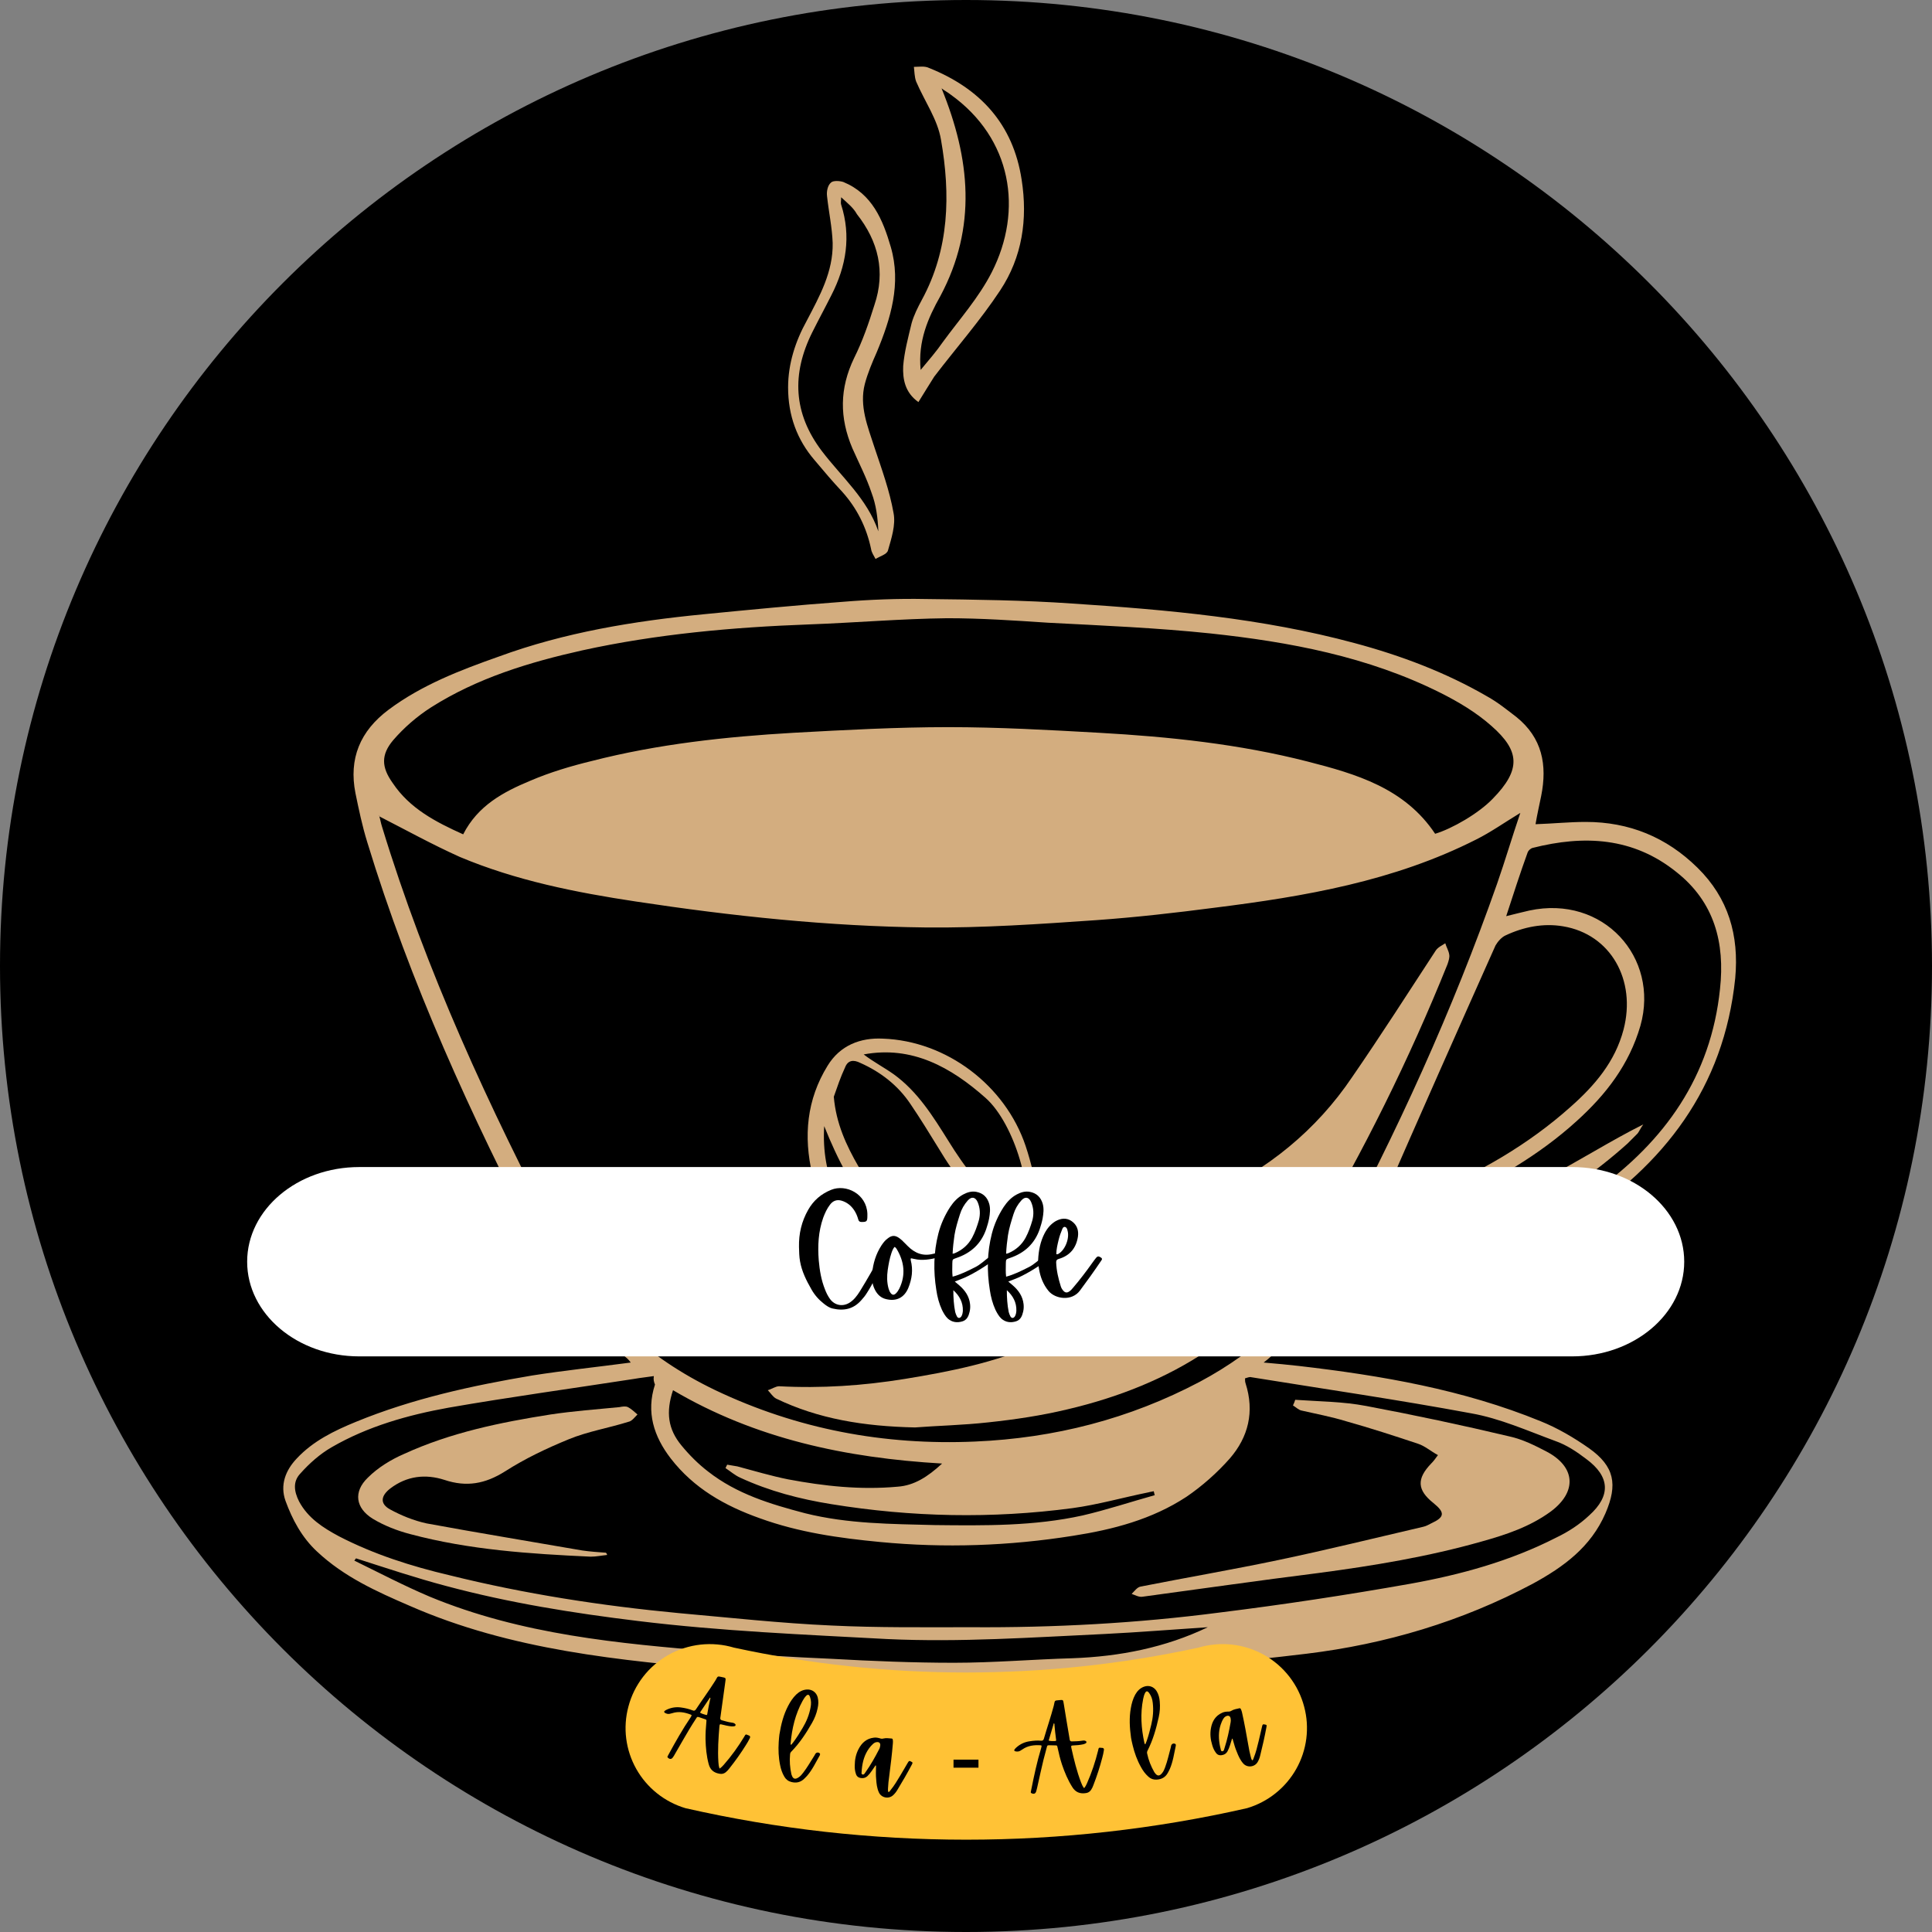 <svg xmlns="http://www.w3.org/2000/svg" xmlns:xlink="http://www.w3.org/1999/xlink" width="500" zoomAndPan="magnify" viewBox="0 0 375 375" height="500" preserveAspectRatio="xMidYMid meet" version="1.0"><rect x="0" y="0" width="375" height="375" fill="#808080" stroke="none"/><defs><g/><clipPath id="id1"><path d="M 54.195 116 L 337 116 L 337 327 L 54.195 327 Z M 54.195 116 " clip-rule="nonzero"/></clipPath><clipPath id="id2"><path d="M 175 12.762 L 199 12.762 L 199 79 L 175 79 Z M 175 12.762 " clip-rule="nonzero"/></clipPath><clipPath id="id3"><path d="M 47.941 226.523 L 326.941 226.523 L 326.941 263.273 L 47.941 263.273 Z M 47.941 226.523 " clip-rule="nonzero"/></clipPath></defs><path fill="#000000" d="M 187.5 0 C 83.945 0 0 83.945 0 187.5 C 0 291.055 83.945 375 187.5 375 C 291.055 375 375 291.055 375 187.5 C 375 83.945 291.055 0 187.5 0 " fill-opacity="1" fill-rule="nonzero"/><g clip-path="url(#id1)"><path fill="#d3ad7f" d="M 298.047 159.977 C 301.441 159.867 304.617 159.535 307.793 159.535 C 316.223 159.535 323.449 162.492 329.469 168.41 C 335.492 174.324 337.574 181.555 336.805 189.879 C 334.617 211.125 323.012 226.133 305.602 237.305 C 292.793 245.52 278.887 251.434 264.434 256.035 C 259.945 257.461 255.344 258.445 250.965 260.09 C 248.996 260.855 247.57 262.715 245.273 264.469 C 248.008 264.688 249.98 264.906 252.059 265.125 C 268.156 266.988 284.031 269.727 299.031 275.859 C 302.316 277.176 305.492 279.039 308.449 281.117 C 313.375 284.625 314.031 288.129 311.625 293.715 C 308.777 300.285 303.52 304.121 297.5 307.406 C 283.703 314.746 268.922 319.125 253.594 320.988 C 240.125 322.633 226.547 323.727 213.082 324.93 C 203.227 325.809 193.371 326.684 183.52 326.902 C 176.73 327.012 169.941 326.137 163.152 325.699 C 155.926 325.152 148.699 324.82 141.473 324.164 C 120.344 322.301 99.211 320.332 79.5 311.68 C 73.152 308.941 66.801 306.09 61.547 301.164 C 58.59 298.426 56.727 294.918 55.414 291.305 C 54.32 288.238 55.414 285.391 57.602 283.09 C 60.777 279.695 64.828 277.723 69.102 275.969 C 80.051 271.48 91.547 268.961 103.262 266.988 C 109.504 266.004 115.852 265.344 122.422 264.469 C 122.203 264.141 121.984 263.922 121.766 263.703 C 114.539 257.68 108.844 250.34 104.574 241.906 C 91.438 216.602 79.609 190.754 71.289 163.48 C 70.305 160.305 69.648 157.129 68.992 153.949 C 67.676 147.27 69.867 141.902 75.449 137.738 C 81.91 132.922 89.355 130.074 96.801 127.445 C 109.613 122.734 123.078 120.543 136.547 119.23 C 145.523 118.352 154.504 117.477 163.48 116.82 C 168.848 116.379 174.32 116.16 179.688 116.27 C 189.211 116.379 198.738 116.492 208.152 117.148 C 226.547 118.352 245.055 119.996 262.898 124.816 C 271.879 127.223 280.637 130.512 288.738 135.219 C 290.711 136.316 292.461 137.738 294.324 139.164 C 299.359 143.215 300.348 148.473 299.141 154.5 C 298.812 156.141 298.375 158.004 298.047 159.977 Z M 73.59 158.441 C 73.699 158.113 73.59 158.223 73.59 158.332 C 73.809 158.988 73.918 159.754 74.137 160.414 C 82.676 188.453 94.941 214.961 108.516 240.918 C 115.305 254.062 125.598 263.484 138.848 269.836 C 154.723 277.395 171.586 280.57 189.211 279.805 C 204.652 279.148 219.211 275.422 232.898 268.191 C 243.957 262.277 252.828 254.062 258.738 242.891 C 271.113 219.891 281.953 196.121 290.602 171.477 C 292.133 167.094 293.449 162.605 295.09 157.785 C 292.023 159.645 289.398 161.508 286.551 162.934 C 270.562 171.039 253.266 173.996 235.746 176.188 C 228.191 177.172 220.527 178.047 212.863 178.594 C 201.805 179.363 190.746 180.129 179.688 180.02 C 160.855 179.801 142.133 177.828 123.406 174.98 C 111.801 173.227 100.195 170.93 89.246 166.328 C 83.883 163.918 78.734 161.07 73.59 158.441 Z M 126.91 267.098 C 125.488 267.316 124.285 267.426 123.078 267.645 C 111.035 269.508 98.992 271.152 87.059 273.23 C 79.172 274.656 71.398 276.848 64.391 280.898 C 62.094 282.215 60.012 284.074 58.262 286.047 C 56.836 287.582 57.055 289.441 58.043 291.414 C 59.793 294.699 62.75 296.562 65.816 298.207 C 72.605 301.711 79.832 304.012 87.277 305.762 C 101.84 309.379 116.73 311.68 131.73 313.102 C 141.582 313.977 151.547 315.074 161.402 315.512 C 170.379 315.949 179.469 315.84 188.445 315.84 C 204.539 315.949 220.746 315.074 236.73 312.992 C 249.105 311.457 261.367 309.598 273.738 307.406 C 283.484 305.652 293.121 303.023 302.098 298.426 C 304.398 297.328 306.586 295.906 308.449 294.152 C 312.719 290.32 312.5 286.594 307.902 283.199 C 306.039 281.777 304.07 280.461 301.879 279.695 C 296.516 277.723 291.148 275.312 285.566 274.328 C 271.441 271.699 257.098 269.617 242.863 267.316 C 242.535 267.207 242.098 267.426 241.66 267.535 C 241.66 267.973 241.66 268.191 241.77 268.523 C 243.52 274 242.316 278.926 238.703 283.09 C 236.293 285.828 233.336 288.457 230.27 290.539 C 223.594 294.918 216.039 296.891 208.262 298.098 C 195.891 300.066 183.41 300.504 170.816 299.301 C 162.824 298.535 155.051 297.438 147.496 294.699 C 140.707 292.289 134.684 288.895 130.195 283.09 C 126.91 278.816 125.379 274.109 127.129 268.742 C 126.91 268.191 126.801 267.754 126.91 267.098 Z M 89.902 161.945 C 92.75 156.359 97.676 153.73 102.934 151.539 C 106.766 149.898 110.816 148.691 114.867 147.707 C 127.68 144.422 140.816 142.996 154.066 142.23 C 164.027 141.684 174.102 141.137 184.066 141.137 C 193.812 141.137 203.555 141.684 213.301 142.23 C 226.988 142.996 240.562 144.422 253.812 147.816 C 263.227 150.227 272.645 152.965 278.559 161.836 C 281.844 160.852 286.988 157.895 289.727 155.047 C 295.309 149.352 294.98 145.734 289.508 140.918 C 286.551 138.289 283.047 136.207 279.543 134.453 C 265.527 127.445 250.309 124.594 234.98 122.953 C 224.469 121.855 213.957 121.418 203.445 120.871 C 196.875 120.434 190.418 119.996 183.848 119.996 C 174.867 120.105 166 120.871 157.023 121.199 C 142.242 121.746 127.461 123.062 113.008 126.238 C 102.715 128.539 92.641 131.605 83.664 137.301 C 80.926 139.055 78.406 141.246 76.328 143.656 C 73.918 146.504 74.027 148.91 76.219 151.98 C 79.5 156.906 84.539 159.535 89.902 161.945 Z M 292.352 177.828 C 294.105 177.391 295.418 177.062 296.844 176.734 C 311.188 173.668 322.133 185.824 318.41 199.078 C 316.223 206.637 311.734 212.441 306.039 217.59 C 298.703 224.27 290.164 229.09 281.293 233.363 C 280.746 233.691 280.09 234.02 279.543 234.348 C 279.652 234.566 279.762 234.785 279.871 235.004 C 294.652 233.91 306.039 224.707 318.961 218.246 C 318.41 219.012 318.191 219.562 317.863 220 C 317.207 220.656 316.551 221.312 315.895 221.969 C 309.434 227.777 302.207 232.594 294.762 237.086 C 284.141 243.438 272.754 247.93 261.477 252.859 C 260.055 253.516 258.738 254.281 257.426 254.941 C 259.945 254.609 262.242 253.953 264.434 253.297 C 280.527 247.93 295.855 241.141 309.652 231.172 C 323.121 221.531 332.098 208.938 333.852 191.957 C 334.836 182.977 332.754 175.09 325.418 169.285 C 316.988 162.492 307.465 162.055 297.5 164.574 C 297.062 164.684 296.625 165.121 296.516 165.453 C 295.09 169.395 293.777 173.449 292.352 177.828 Z M 267.062 235.66 C 267.172 235.773 267.281 235.883 267.391 235.992 C 270.672 234.566 273.848 233.254 277.133 231.828 C 287.207 227.555 296.625 222.191 304.836 214.852 C 309.543 210.688 313.484 206.09 315.129 199.844 C 317.645 190.207 312.609 181.332 303.41 179.801 C 299.578 179.145 295.746 179.91 292.242 181.555 C 291.477 181.883 290.711 182.758 290.273 183.523 C 282.938 199.953 275.602 216.492 268.375 233.035 C 267.938 233.91 267.391 234.785 267.062 235.66 Z M 69.102 302.477 C 68.992 302.586 68.883 302.805 68.773 302.914 C 73.699 305.324 78.516 307.844 83.445 309.926 C 101.18 317.266 120.012 319.016 138.848 320.551 C 146.402 321.207 153.848 321.645 161.402 321.973 C 169.285 322.414 177.277 322.742 185.16 322.742 C 192.824 322.742 200.488 322.082 208.152 321.863 C 217.352 321.535 226.219 319.785 234.434 315.84 C 227.754 316.277 221.074 316.824 214.395 317.156 C 200.379 317.812 186.367 318.797 172.242 318.141 C 156.035 317.266 139.941 316.605 123.848 314.637 C 111.254 313.102 98.883 311.129 86.617 307.844 C 80.816 306.312 74.902 304.34 69.102 302.477 Z M 182.863 284.074 C 164.137 282.98 146.621 279.258 130.633 269.836 C 129.211 274.109 129.648 277.395 132.277 280.57 C 133.809 282.434 135.562 284.184 137.422 285.609 C 143.008 289.992 149.578 291.961 156.254 293.715 C 164.578 295.797 173.008 295.797 181.438 296.016 C 191.074 296.125 200.707 296.234 210.125 294.152 C 214.832 293.059 219.434 291.523 224.141 290.211 C 224.031 289.992 224.031 289.66 223.922 289.441 C 223.594 289.551 223.266 289.551 222.934 289.66 C 218.008 290.648 213.082 292.07 208.152 292.73 C 192.496 294.809 176.949 294.48 161.402 291.961 C 155.27 290.977 149.355 289.441 143.664 286.812 C 142.68 286.375 141.801 285.609 140.816 284.953 C 140.926 284.734 141.035 284.516 141.145 284.293 C 141.801 284.402 142.461 284.516 143.117 284.625 C 146.402 285.5 149.688 286.484 152.969 287.141 C 159.977 288.457 166.984 289.223 174.211 288.566 C 177.387 288.348 180.016 286.703 182.863 284.074 Z M 182.863 284.074 " fill-opacity="1" fill-rule="nonzero"/></g><g clip-path="url(#id2)"><path fill="#d3ad7f" d="M 178.262 78.043 C 175.637 76.184 175.195 73.555 175.309 71.035 C 175.527 68.297 176.293 65.449 176.949 62.711 C 177.387 61.176 178.152 59.645 178.922 58.219 C 184.285 48.359 184.504 37.734 182.645 27.113 C 181.984 23.168 179.469 19.664 177.824 15.828 C 177.496 14.953 177.496 13.859 177.387 12.98 C 178.371 12.98 179.469 12.762 180.344 13.199 C 190.199 17.145 196.656 24.043 198.301 34.887 C 199.504 42.555 198.41 49.895 194.141 56.355 C 190.309 62.16 185.598 67.527 181.328 73.113 C 180.344 74.648 179.359 76.293 178.262 78.043 Z M 178.699 71.801 C 180.344 69.828 181.766 68.188 182.973 66.434 C 186.258 61.941 189.98 57.781 192.496 52.852 C 198.629 40.805 196.438 26.891 184.504 18.348 C 183.957 17.91 183.301 17.582 182.754 17.145 C 188.336 30.836 189.648 44.09 182.531 57.453 C 180.125 61.723 178.152 66.215 178.699 71.801 Z M 178.699 71.801 " fill-opacity="1" fill-rule="nonzero"/></g><path fill="#d3ad7f" d="M 152.969 75.195 C 152.969 70.598 154.395 66.215 156.582 62.27 C 159.102 57.453 161.73 52.742 161.621 47.156 C 161.512 44.09 160.855 41.133 160.527 38.066 C 160.414 37.188 160.637 35.984 161.293 35.438 C 161.73 34.996 163.043 35.105 163.699 35.328 C 169.285 37.625 171.363 42.664 172.898 47.922 C 174.977 55.043 172.898 61.832 170.16 68.406 C 169.285 70.375 168.41 72.457 167.859 74.539 C 166.766 78.812 168.41 82.754 169.723 86.809 C 171.145 91.078 172.68 95.242 173.445 99.621 C 173.883 101.922 173.008 104.551 172.352 106.852 C 172.133 107.617 170.816 107.945 169.941 108.496 C 169.613 107.836 169.176 107.289 169.066 106.523 C 168.191 102.359 166.328 98.637 163.48 95.461 C 161.621 93.488 159.867 91.406 158.117 89.324 C 154.723 85.383 152.969 80.672 152.969 75.195 Z M 163.262 38.285 C 163.262 39.051 163.152 39.379 163.262 39.707 C 165.234 45.84 164.25 51.648 161.402 57.234 C 160.195 59.645 158.883 62.051 157.68 64.461 C 153.629 72.566 153.957 80.234 159.539 87.574 C 163.371 92.613 168.301 96.773 170.488 103.129 C 170.379 100.5 170.051 97.98 169.176 95.68 C 168.191 92.723 166.766 89.984 165.453 87.027 C 162.934 81.109 162.934 75.414 165.781 69.5 C 167.422 66.215 168.629 62.711 169.723 59.203 C 171.914 52.742 170.488 46.828 166.328 41.57 C 165.672 40.363 164.578 39.488 163.262 38.285 Z M 163.262 38.285 " fill-opacity="1" fill-rule="nonzero"/><path fill="#d3ad7f" d="M 177.605 277.066 C 167.641 276.848 158.883 275.422 150.672 271.48 C 150.016 271.152 149.578 270.383 149.027 269.836 C 149.797 269.617 150.562 269.07 151.219 269.07 C 159.43 269.508 167.531 268.961 175.637 267.645 C 184.395 266.223 193.152 264.469 201.258 260.855 C 204.98 259.211 208.703 257.129 211.875 254.609 C 213.957 252.969 215.93 250.559 216.805 248.148 C 218.773 242.672 222.277 238.949 227.098 236.211 C 229.613 234.785 232.023 233.473 234.652 232.266 C 246.039 227.008 255.453 219.453 262.461 209.047 C 268.047 200.941 273.301 192.727 278.668 184.512 C 279.105 183.852 279.871 183.523 280.527 183.086 C 280.746 183.852 281.184 184.512 281.293 185.277 C 281.402 185.824 281.184 186.48 280.965 187.141 C 273.52 205.648 264.652 223.504 254.469 240.699 C 243.738 258.883 227.207 268.852 207.168 273.559 C 202.133 274.766 196.984 275.531 191.84 276.078 C 186.914 276.629 181.766 276.738 177.605 277.066 Z M 177.605 277.066 " fill-opacity="1" fill-rule="nonzero"/><path fill="#d3ad7f" d="M 182.645 248.586 C 170.27 248.258 160.527 239.934 157.68 227.996 C 155.926 220.547 156.582 213.426 160.637 206.855 C 163.043 202.91 166.984 201.379 171.363 201.598 C 183.738 202.035 195.125 210.688 199.066 222.41 C 200.16 225.695 200.93 229.09 201.695 232.484 C 202.352 235.113 201.586 237.414 200.051 239.496 C 195.562 245.629 189.43 248.477 182.645 248.586 Z M 161.84 212.879 C 162.277 218.027 164.25 222.301 166.656 226.461 C 171.035 233.801 176.621 239.605 185.379 241.359 C 188.445 242.016 191.402 242.344 194.359 240.918 C 196.766 239.715 196.875 238.07 194.688 236.648 C 189.102 233.254 185.379 228.215 182.094 222.738 C 180.344 219.891 178.59 217.043 176.73 214.305 C 174.32 210.688 170.926 208.059 166.984 206.309 C 165.672 205.648 164.578 205.758 164.027 207.184 C 163.152 209.047 162.496 211.016 161.84 212.879 Z M 198.52 237.086 C 200.93 231.938 196.984 218.137 191.293 213.098 C 184.613 207.184 177.059 202.91 167.641 204.664 C 169.504 206.09 171.586 207.184 173.445 208.496 C 178.152 211.895 181.109 216.711 184.066 221.422 C 187.242 226.57 190.746 231.281 195.891 234.676 C 196.875 235.332 197.535 236.211 198.52 237.086 Z M 187.242 244.645 C 172.242 242.344 165.234 231.719 159.977 218.574 C 158.773 238.18 175.855 248.258 187.242 244.645 Z M 187.242 244.645 " fill-opacity="1" fill-rule="nonzero"/><path fill="#d3ad7f" d="M 251.402 271.699 C 256 272.027 260.602 272.027 265.199 272.902 C 274.508 274.656 283.812 276.629 293.012 278.816 C 295.527 279.367 297.938 280.57 300.238 281.777 C 305.82 284.734 306.148 289.551 301.004 293.387 C 296.953 296.344 292.352 297.875 287.645 299.191 C 277.242 302.148 266.621 303.902 255.891 305.324 C 244.504 306.75 233.117 308.391 221.73 309.926 C 221.074 310.035 220.309 309.598 219.652 309.379 C 220.199 308.828 220.746 308.062 221.402 307.953 C 230.27 306.203 239.25 304.668 248.117 302.805 C 257.535 300.836 266.84 298.535 276.258 296.344 C 276.805 296.234 277.352 295.906 277.789 295.688 C 280.418 294.48 280.527 293.605 278.23 291.742 C 275.055 289.223 274.945 287.031 277.789 284.074 C 278.23 283.637 278.559 283.199 279.105 282.434 C 277.68 281.664 276.586 280.68 275.273 280.242 C 270.672 278.707 265.965 277.176 261.258 275.859 C 258.41 274.984 255.453 274.438 252.609 273.781 C 252.059 273.672 251.512 273.121 250.965 272.793 C 251.184 272.355 251.293 272.027 251.402 271.699 Z M 251.402 271.699 " fill-opacity="1" fill-rule="nonzero"/><path fill="#d3ad7f" d="M 117.824 301.82 C 116.73 301.93 115.742 302.148 114.648 302.148 C 102.824 301.602 91.109 300.836 79.609 297.766 C 77.094 297.109 74.574 296.125 72.387 294.809 C 68.992 292.73 68.551 289.551 71.398 286.812 C 73.371 284.844 75.887 283.309 78.406 282.215 C 87.496 278.051 97.129 276.078 106.875 274.547 C 111.254 273.891 115.742 273.559 120.234 273.121 C 120.781 273.012 121.438 272.902 121.875 273.121 C 122.531 273.449 123.078 274 123.734 274.547 C 123.188 275.094 122.641 275.859 121.984 275.969 C 118.152 277.176 114.102 277.832 110.379 279.367 C 106.109 281.117 101.949 283.09 98.004 285.609 C 94.172 288.02 90.559 288.676 86.289 287.254 C 82.566 286.047 78.953 286.484 75.777 288.895 C 73.918 290.32 73.699 291.852 75.668 292.949 C 77.859 294.152 80.27 295.137 82.785 295.688 C 92.859 297.547 102.934 299.191 113.008 300.945 C 114.539 301.164 116.07 301.273 117.605 301.383 C 117.824 301.602 117.824 301.711 117.824 301.82 Z M 117.824 301.82 " fill-opacity="1" fill-rule="nonzero"/><g clip-path="url(#id3)"><path fill="#ffffff" d="M 305.141 226.523 C 317.16 226.523 326.906 234.75 326.906 244.898 C 326.906 255.047 317.16 263.273 305.141 263.273 L 69.738 263.273 C 57.719 263.273 47.973 255.047 47.973 244.898 C 47.973 234.75 57.719 226.523 69.738 226.523 L 305.141 226.523 " fill-opacity="1" fill-rule="nonzero"/></g><g fill="#000000" fill-opacity="1"><g transform="translate(153.686, 252.222)"><g><path d="M 1.598 -7.418 C 1.934 -5.461 2.828 -3.668 3.809 -1.961 C 4.422 -0.867 5.234 0.055 6.242 0.84 C 6.746 1.23 7.281 1.625 7.953 1.766 C 10.105 2.27 11.984 1.875 13.496 0.141 C 13.887 -0.281 14.25 -0.727 14.559 -1.23 C 15.148 -2.129 15.652 -3.078 16.156 -4.031 C 17.051 -5.711 18.004 -7.363 18.812 -9.098 C 19.039 -9.602 18.98 -9.715 18.422 -9.855 C 18.086 -9.91 17.863 -9.828 17.723 -9.52 C 17.609 -9.324 17.5 -9.098 17.387 -8.902 C 16.07 -6.383 14.672 -3.949 13.188 -1.539 C 12.656 -0.699 12.066 0.086 11.227 0.617 C 9.91 1.457 8.344 1.176 7.418 -0.086 C 7 -0.672 6.691 -1.289 6.438 -1.961 C 5.711 -3.781 5.402 -5.656 5.234 -7.586 C 5.012 -10.414 5.152 -13.188 6.102 -15.875 C 6.438 -16.77 6.832 -17.637 7.418 -18.395 C 7.98 -19.148 8.734 -19.43 9.633 -19.18 C 10.695 -18.871 11.508 -18.227 12.121 -17.301 C 12.488 -16.742 12.738 -16.125 12.906 -15.512 C 12.992 -15.176 13.188 -15.035 13.551 -15.035 C 14.531 -15.035 14.672 -15.148 14.672 -16.184 C 14.672 -16.324 14.672 -16.492 14.672 -16.66 C 14.504 -20.496 10.527 -22.453 7.645 -21.277 C 5.711 -20.496 4.227 -19.234 3.191 -17.414 C 1.902 -15.148 1.344 -12.766 1.398 -10.191 C 1.43 -9.266 1.43 -8.344 1.598 -7.418 Z M 1.598 -7.418 "/></g></g></g><g fill="#000000" fill-opacity="1"><g transform="translate(170.035, 252.222)"><g><path d="M 6.859 -7.98 C 7.055 -7.953 7.223 -7.895 7.391 -7.867 C 9.016 -7.477 10.609 -7.785 12.18 -8.176 C 12.516 -8.258 12.598 -8.426 12.516 -8.762 C 12.457 -9.07 12.234 -9.098 11.984 -9.043 C 11.676 -8.961 11.367 -8.93 11.059 -8.848 C 9.098 -8.344 7.531 -8.988 6.16 -10.359 C 5.934 -10.582 5.711 -10.809 5.488 -11.031 C 5.207 -11.34 4.898 -11.617 4.562 -11.871 C 3.723 -12.488 3.078 -12.488 2.27 -11.844 C 1.766 -11.48 1.398 -11.004 1.062 -10.5 C -0.027 -8.82 -0.59 -6.973 -0.758 -4.984 C -0.867 -3.891 -0.699 -2.828 -0.195 -1.848 C 0.281 -0.926 0.98 -0.281 1.988 -0.055 C 3.977 0.422 5.488 -0.363 6.27 -2.238 C 6.973 -3.977 7.223 -5.738 6.746 -7.586 C 6.719 -7.672 6.746 -7.785 6.719 -7.922 C 6.832 -7.953 6.832 -7.98 6.859 -7.98 Z M 4.004 -9.801 C 5.488 -7.336 5.797 -4.758 4.535 -2.129 C 4.34 -1.766 4.145 -1.43 3.836 -1.148 C 3.473 -0.812 3.137 -0.84 2.828 -1.262 C 2.633 -1.512 2.547 -1.793 2.438 -2.102 C 2.102 -3.305 2.102 -4.508 2.27 -5.711 C 2.438 -6.832 2.633 -7.953 2.996 -9.016 C 3.137 -9.434 3.305 -9.855 3.582 -10.191 C 3.809 -10.105 3.918 -9.938 4.004 -9.801 Z M 4.004 -9.801 "/></g></g></g><g fill="#000000" fill-opacity="1"><g transform="translate(181.206, 252.222)"><g><path d="M 5.262 -3.918 C 7.141 -4.59 10.023 -6.383 11.562 -7.559 C 11.898 -7.84 11.73 -8.09 11.562 -8.316 C 11.367 -8.625 11.145 -8.484 10.945 -8.344 C 9.969 -7.645 9.098 -6.746 7.98 -6.215 C 6.664 -5.543 5.125 -4.789 3.695 -4.422 C 3.582 -5.32 3.641 -6.188 3.641 -7.027 C 3.668 -7.785 3.668 -7.785 4.395 -8.035 C 7.25 -8.988 9.238 -10.809 10.219 -13.664 C 10.441 -14.336 10.641 -15.008 10.777 -15.707 C 10.945 -16.66 11.059 -17.609 10.809 -18.535 C 10.441 -19.82 9.633 -20.633 8.289 -20.887 C 7.391 -21.055 6.551 -20.801 5.766 -20.383 C 4.703 -19.82 3.891 -18.953 3.219 -17.945 C 2.184 -16.352 1.398 -14.613 0.926 -12.766 C 0 -9.156 -0.055 -5.516 0.531 -1.848 C 0.727 -0.504 1.062 0.785 1.625 2.016 C 1.934 2.633 2.27 3.246 2.773 3.723 C 3.613 4.453 4.59 4.562 5.598 4.254 C 6.496 3.977 6.805 3.219 7 2.379 C 7.113 1.902 7.141 1.398 7.082 0.895 C 6.914 -0.617 6.102 -1.766 5.012 -2.715 C 4.758 -2.941 4.48 -3.164 4.117 -3.473 C 4.59 -3.641 4.926 -3.781 5.262 -3.918 Z M 4.059 -12.488 C 4.285 -13.887 4.703 -15.203 5.125 -16.547 C 5.43 -17.527 5.934 -18.422 6.637 -19.207 C 7.363 -20.02 8.121 -19.906 8.566 -18.871 C 9.043 -17.723 9.098 -16.547 8.793 -15.371 C 8.457 -14.223 8.062 -13.074 7.477 -11.984 C 6.719 -10.582 5.57 -9.602 4.145 -8.988 C 4.031 -8.93 3.949 -8.93 3.695 -8.875 C 3.75 -10.164 3.891 -11.312 4.059 -12.488 Z M 5.684 2.211 C 5.656 2.574 5.598 2.941 5.402 3.277 C 5.125 3.695 4.73 3.695 4.508 3.246 C 4.367 2.996 4.285 2.715 4.199 2.438 C 3.918 1.062 3.836 -0.363 3.836 -1.793 C 5.039 -0.699 5.738 0.59 5.684 2.211 Z M 5.684 2.211 "/></g></g></g><g fill="#000000" fill-opacity="1"><g transform="translate(191.592, 252.222)"><g><path d="M 5.262 -3.918 C 7.141 -4.59 10.023 -6.383 11.562 -7.559 C 11.898 -7.84 11.73 -8.09 11.562 -8.316 C 11.367 -8.625 11.145 -8.484 10.945 -8.344 C 9.969 -7.645 9.098 -6.746 7.98 -6.215 C 6.664 -5.543 5.125 -4.789 3.695 -4.422 C 3.582 -5.32 3.641 -6.188 3.641 -7.027 C 3.668 -7.785 3.668 -7.785 4.395 -8.035 C 7.25 -8.988 9.238 -10.809 10.219 -13.664 C 10.441 -14.336 10.641 -15.008 10.777 -15.707 C 10.945 -16.66 11.059 -17.609 10.809 -18.535 C 10.441 -19.82 9.633 -20.633 8.289 -20.887 C 7.391 -21.055 6.551 -20.801 5.766 -20.383 C 4.703 -19.82 3.891 -18.953 3.219 -17.945 C 2.184 -16.352 1.398 -14.613 0.926 -12.766 C 0 -9.156 -0.055 -5.516 0.531 -1.848 C 0.727 -0.504 1.062 0.785 1.625 2.016 C 1.934 2.633 2.27 3.246 2.773 3.723 C 3.613 4.453 4.59 4.562 5.598 4.254 C 6.496 3.977 6.805 3.219 7 2.379 C 7.113 1.902 7.141 1.398 7.082 0.895 C 6.914 -0.617 6.102 -1.766 5.012 -2.715 C 4.758 -2.941 4.48 -3.164 4.117 -3.473 C 4.59 -3.641 4.926 -3.781 5.262 -3.918 Z M 4.059 -12.488 C 4.285 -13.887 4.703 -15.203 5.125 -16.547 C 5.43 -17.527 5.934 -18.422 6.637 -19.207 C 7.363 -20.02 8.121 -19.906 8.566 -18.871 C 9.043 -17.723 9.098 -16.547 8.793 -15.371 C 8.457 -14.223 8.062 -13.074 7.477 -11.984 C 6.719 -10.582 5.57 -9.602 4.145 -8.988 C 4.031 -8.93 3.949 -8.93 3.695 -8.875 C 3.75 -10.164 3.891 -11.312 4.059 -12.488 Z M 5.684 2.211 C 5.656 2.574 5.598 2.941 5.402 3.277 C 5.125 3.695 4.73 3.695 4.508 3.246 C 4.367 2.996 4.285 2.715 4.199 2.438 C 3.918 1.062 3.836 -0.363 3.836 -1.793 C 5.039 -0.699 5.738 0.59 5.684 2.211 Z M 5.684 2.211 "/></g></g></g><g fill="#000000" fill-opacity="1"><g transform="translate(201.979, 252.222)"><g><path d="M 11.73 -8.121 C 11.281 -8.426 11.059 -8.426 10.777 -8.09 C 10.5 -7.754 10.273 -7.418 10.023 -7.082 C 8.848 -5.43 7.617 -3.809 6.301 -2.27 C 6.074 -1.988 5.852 -1.734 5.543 -1.539 C 5.125 -1.262 4.789 -1.289 4.422 -1.68 C 4.199 -1.934 4.004 -2.238 3.918 -2.547 C 3.445 -4.059 3.078 -5.598 3.023 -7.195 C 3.023 -7.586 3.137 -7.754 3.527 -7.867 C 5.711 -8.512 6.914 -9.996 7.25 -12.207 C 7.418 -13.438 7.055 -14.477 6.02 -15.203 C 5.012 -15.902 3.918 -15.762 2.883 -15.176 C 1.961 -14.613 1.289 -13.805 0.785 -12.852 C -0.055 -11.227 -0.391 -9.492 -0.477 -7.672 C -0.504 -7.082 -0.422 -6.523 -0.309 -5.934 C -0.055 -4.367 0.504 -2.91 1.539 -1.652 C 2.828 -0.086 6.047 0.422 7.645 -1.734 C 9.043 -3.613 10.414 -5.516 11.73 -7.477 C 11.871 -7.672 12.066 -7.895 11.73 -8.121 Z M 3.5 -11.562 C 3.668 -12.262 3.918 -12.961 4.199 -13.637 C 4.285 -13.859 4.422 -14.109 4.703 -14.082 C 4.957 -14.055 5.066 -13.832 5.18 -13.605 C 5.18 -13.551 5.207 -13.496 5.207 -13.438 C 5.684 -11.984 4.816 -9.66 3.5 -8.875 C 3.387 -8.793 3.246 -8.734 3.051 -8.793 C 3.051 -9.715 3.277 -10.641 3.5 -11.562 Z M 3.5 -11.562 "/></g></g></g><g fill="#000000" fill-opacity="1"><g transform="translate(212.525, 252.222)"><g/></g></g><path fill="#ffc236" d="M 253.141 331.281 C 253.41 332.289 253.578 333.312 253.648 334.352 C 253.715 335.395 253.684 336.43 253.555 337.465 C 253.422 338.5 253.191 339.512 252.863 340.5 C 252.535 341.492 252.113 342.441 251.602 343.352 C 251.09 344.262 250.492 345.113 249.816 345.91 C 249.137 346.707 248.391 347.43 247.57 348.082 C 246.754 348.734 245.879 349.305 244.949 349.789 C 244.023 350.273 243.055 350.668 242.051 350.965 C 233.109 353 224.086 354.523 214.973 355.547 C 205.863 356.57 196.723 357.082 187.551 357.082 C 178.383 357.082 169.242 356.57 160.129 355.551 C 151.02 354.527 141.992 353 133.055 350.969 C 132.051 350.668 131.082 350.277 130.156 349.793 C 129.227 349.309 128.352 348.738 127.535 348.086 C 126.715 347.434 125.969 346.711 125.289 345.914 C 124.609 345.117 124.016 344.266 123.504 343.355 C 122.992 342.445 122.57 341.496 122.242 340.504 C 121.914 339.516 121.684 338.504 121.551 337.469 C 121.418 336.434 121.387 335.398 121.457 334.355 C 121.527 333.316 121.695 332.293 121.965 331.285 C 122.102 330.758 122.266 330.238 122.453 329.727 C 122.645 329.215 122.859 328.715 123.098 328.227 C 123.34 327.738 123.605 327.262 123.895 326.801 C 124.184 326.336 124.492 325.891 124.828 325.457 C 125.16 325.027 125.516 324.613 125.891 324.215 C 126.27 323.82 126.664 323.445 127.078 323.086 C 127.492 322.73 127.922 322.395 128.371 322.082 C 128.816 321.77 129.281 321.477 129.758 321.211 C 130.234 320.941 130.727 320.699 131.227 320.48 C 131.73 320.266 132.242 320.07 132.762 319.902 C 133.285 319.738 133.812 319.598 134.348 319.48 C 134.883 319.367 135.426 319.281 135.969 319.219 C 136.512 319.16 137.059 319.125 137.609 319.121 C 138.156 319.117 138.703 319.137 139.25 319.188 C 139.793 319.234 140.336 319.312 140.875 319.414 C 141.41 319.52 141.945 319.648 142.469 319.805 C 157.32 323.02 172.352 324.629 187.551 324.629 C 202.754 324.625 217.781 323.02 232.637 319.801 C 233.16 319.645 233.691 319.516 234.23 319.414 C 234.766 319.309 235.309 319.234 235.855 319.184 C 236.402 319.133 236.949 319.113 237.496 319.117 C 238.043 319.125 238.59 319.156 239.133 319.219 C 239.68 319.277 240.219 319.363 240.754 319.48 C 241.289 319.594 241.82 319.734 242.34 319.902 C 242.863 320.066 243.375 320.262 243.875 320.48 C 244.379 320.695 244.867 320.941 245.344 321.207 C 245.824 321.473 246.285 321.766 246.734 322.078 C 247.18 322.391 247.613 322.727 248.027 323.082 C 248.441 323.441 248.836 323.816 249.211 324.211 C 249.586 324.609 249.941 325.023 250.277 325.453 C 250.609 325.887 250.922 326.332 251.211 326.797 C 251.5 327.258 251.766 327.734 252.004 328.223 C 252.246 328.715 252.461 329.215 252.648 329.723 C 252.84 330.234 253.004 330.754 253.141 331.281 Z M 253.141 331.281 " fill-opacity="1" fill-rule="nonzero"/><g fill="#000000" fill-opacity="1"><g transform="translate(128.8, 340.322)"><g><path d="M 10.641 1.715 C 10.488 -0.598 10.645 -2.918 10.836 -5.211 C 10.879 -5.676 10.93 -5.703 11.371 -5.582 C 11.973 -5.426 12.578 -5.289 13.199 -5.23 C 13.383 -5.23 13.543 -5.215 13.719 -5.258 C 13.824 -5.273 13.934 -5.312 13.965 -5.445 C 14.02 -5.598 13.918 -5.684 13.812 -5.77 C 13.621 -5.914 13.402 -5.945 13.164 -5.977 C 12.547 -6.055 11.953 -6.25 11.355 -6.406 C 11.082 -6.469 10.973 -6.617 11.012 -6.895 C 11.031 -6.973 11.035 -7.074 11.055 -7.172 C 11.344 -9.344 11.652 -11.527 11.961 -13.711 C 12.117 -14.762 12.129 -14.617 11.172 -14.836 C 10.508 -14.984 10.504 -14.965 10.184 -14.359 C 10.117 -14.254 10.047 -14.125 9.98 -14.016 C 8.801 -12.152 7.496 -10.379 6.281 -8.539 C 6.098 -8.273 5.918 -8.211 5.621 -8.344 C 4.945 -8.617 4.223 -8.781 3.488 -8.887 C 2.539 -9.039 1.609 -8.922 0.723 -8.527 C 0.562 -8.461 0.379 -8.359 0.23 -8.25 C 0.059 -8.125 0.082 -7.957 0.262 -7.855 C 0.551 -7.688 0.859 -7.598 1.184 -7.668 C 1.355 -7.707 1.531 -7.75 1.684 -7.797 C 2.922 -8.195 4.102 -7.969 5.27 -7.52 C 5.422 -7.465 5.488 -7.387 5.395 -7.246 C 5.352 -7.152 5.293 -7.082 5.254 -6.988 C 3.684 -4.68 2.312 -2.242 0.98 0.203 C 0.91 0.328 0.84 0.457 0.766 0.605 C 0.723 0.695 0.77 0.77 0.832 0.844 C 1.227 1.199 1.559 1.172 1.844 0.727 C 1.969 0.547 2.094 0.352 2.199 0.148 C 2.707 -0.719 3.215 -1.609 3.723 -2.5 C 4.539 -3.934 5.395 -5.359 6.305 -6.75 C 6.535 -7.129 6.555 -7.125 6.977 -6.988 C 7.281 -6.898 7.586 -6.789 7.891 -6.68 C 8.348 -6.535 8.348 -6.535 8.301 -6.055 C 8.195 -4.949 8.129 -3.84 8.141 -2.727 C 8.184 -1.098 8.332 0.512 8.754 2.086 C 9.051 3.219 9.781 3.793 10.891 3.965 C 11.344 4.047 11.715 3.945 12.062 3.676 C 12.34 3.453 12.586 3.18 12.793 2.898 C 13.938 1.457 15.02 -0.062 15.992 -1.625 C 16.273 -2.055 16.516 -2.492 16.742 -2.953 C 16.859 -3.191 16.812 -3.348 16.59 -3.457 C 16.457 -3.508 16.34 -3.535 16.215 -3.605 C 16.031 -3.707 15.898 -3.656 15.793 -3.477 C 15.758 -3.402 15.715 -3.309 15.66 -3.238 C 14.48 -1.293 13.164 0.543 11.672 2.234 C 11.449 2.492 11.207 2.742 10.871 2.957 C 10.688 2.504 10.676 2.109 10.641 1.715 Z M 9.016 -10.832 C 9.164 -10.676 9.055 -10.559 9.027 -10.441 C 8.848 -9.559 8.648 -8.68 8.508 -7.789 C 8.465 -7.41 8.441 -7.395 8.094 -7.496 C 7.746 -7.594 7.402 -7.691 7.062 -7.914 C 7.715 -8.895 8.363 -9.852 9.016 -10.832 Z M 9.016 -10.832 "/></g></g></g><g fill="#000000" fill-opacity="1"><g transform="translate(150.897, 344.829)"><g><path d="M 0.25 -6.672 C 0.16 -5.188 0.211 -3.707 0.523 -2.227 C 0.672 -1.438 0.926 -0.676 1.348 0.031 C 1.656 0.562 2.113 0.91 2.715 1.059 C 3.652 1.293 4.465 1.125 5.164 0.461 C 5.375 0.27 5.566 0.055 5.758 -0.141 C 6.801 -1.348 7.449 -2.77 8.23 -4.129 C 8.258 -4.188 8.266 -4.246 8.273 -4.285 C 8.305 -4.363 8.273 -4.445 8.223 -4.496 C 7.938 -4.758 7.566 -4.711 7.359 -4.395 C 7.301 -4.285 7.25 -4.191 7.195 -4.098 C 6.465 -2.969 5.812 -1.789 4.996 -0.738 C 4.746 -0.41 4.477 -0.082 4.121 0.148 C 3.445 0.617 3.023 0.477 2.77 -0.289 C 2.754 -0.332 2.723 -0.395 2.711 -0.457 C 2.43 -1.73 2.332 -3.02 2.457 -4.312 C 2.469 -4.535 2.555 -4.703 2.719 -4.863 C 4.328 -6.508 5.57 -8.41 6.703 -10.391 C 7.219 -11.285 7.598 -12.242 7.801 -13.242 C 7.965 -13.945 8.004 -14.645 7.824 -15.359 C 7.562 -16.348 6.738 -16.949 5.723 -16.895 C 4.906 -16.848 4.246 -16.48 3.664 -15.938 C 2.984 -15.285 2.488 -14.508 2.07 -13.703 C 1.18 -11.992 0.715 -10.18 0.383 -8.145 C 0.348 -7.766 0.273 -7.234 0.25 -6.672 Z M 2.566 -6.48 C 2.82 -9.352 3.48 -12.125 4.875 -14.672 C 5.066 -15.008 5.254 -15.324 5.516 -15.609 C 5.898 -16.02 6.152 -15.961 6.336 -15.41 C 6.566 -14.754 6.57 -14.086 6.43 -13.398 C 6.168 -11.98 5.633 -10.664 4.891 -9.438 C 4.332 -8.488 3.754 -7.562 3.102 -6.684 C 2.957 -6.523 2.832 -6.34 2.66 -6.141 C 2.52 -6.285 2.555 -6.379 2.566 -6.48 Z M 2.566 -6.48 "/></g></g></g><g fill="#000000" fill-opacity="1"><g transform="translate(165.717, 346.724)"><g><path d="M 11.09 -4.82 C 10.781 -4.984 10.719 -4.969 10.488 -4.586 C 9.988 -3.758 9.527 -2.91 9.031 -2.102 C 8.438 -1.121 7.867 -0.141 7.145 0.73 C 7.035 0.883 6.938 1.078 6.715 1.121 C 6.613 0.871 6.629 0.652 6.645 0.414 C 6.68 -0.367 6.758 -1.16 6.875 -1.934 C 7.145 -4.062 7.414 -6.168 7.586 -8.301 C 7.605 -8.539 7.621 -8.777 7.578 -9.02 C 7.547 -9.145 7.516 -9.266 7.375 -9.277 C 6.82 -9.316 6.266 -9.414 5.715 -9.273 C 5.527 -9.227 5.406 -9.215 5.23 -9.27 C 4.801 -9.398 4.367 -9.512 3.902 -9.445 C 2.488 -9.285 1.566 -8.449 0.938 -7.25 C 0.406 -6.246 0.188 -5.16 0.188 -4.035 C 0.168 -3.496 0.23 -2.949 0.414 -2.418 C 0.574 -1.883 0.957 -1.637 1.496 -1.598 C 1.934 -1.547 2.324 -1.68 2.648 -1.977 C 2.949 -2.273 3.234 -2.617 3.48 -2.98 C 3.727 -3.344 3.973 -3.707 4.242 -4.086 C 4.371 -3.957 4.305 -3.844 4.316 -3.742 C 4.301 -2.961 4.262 -2.16 4.348 -1.375 C 4.406 -0.508 4.504 0.363 4.867 1.168 C 5.352 2.246 6.797 2.531 7.656 1.707 C 7.977 1.41 8.242 1.07 8.469 0.684 C 9.445 -0.91 10.387 -2.547 11.266 -4.207 C 11.473 -4.594 11.457 -4.637 11.09 -4.82 Z M 5.129 -7.852 C 5.094 -7.637 5.039 -7.398 4.926 -7.207 C 4.133 -5.66 3.285 -4.156 2.281 -2.742 C 2.125 -2.535 2 -2.203 1.688 -2.305 C 1.375 -2.406 1.559 -2.754 1.535 -2.996 C 1.543 -3.098 1.551 -3.219 1.562 -3.336 C 1.703 -4.77 2.082 -6.145 2.949 -7.348 C 3.191 -7.672 3.457 -7.992 3.777 -8.27 C 3.949 -8.418 4.137 -8.523 4.379 -8.566 C 4.906 -8.672 5.23 -8.387 5.129 -7.852 Z M 5.129 -7.852 "/></g></g></g><g fill="#000000" fill-opacity="1"><g transform="translate(184.28, 347.685)"><g><path d="M 0.797 -4.578 L 0.797 -6.141 L 5.641 -6.141 L 5.641 -4.578 Z M 0.797 -4.578 "/></g></g></g><g fill="#000000" fill-opacity="1"><g transform="translate(199.165, 347.504)"><g><path d="M 10.668 -1.535 C 9.836 -3.695 9.293 -5.957 8.793 -8.203 C 8.695 -8.656 8.734 -8.699 9.191 -8.719 C 9.812 -8.746 10.43 -8.797 11.043 -8.926 C 11.219 -8.98 11.375 -9.012 11.527 -9.105 C 11.625 -9.152 11.719 -9.219 11.711 -9.359 C 11.715 -9.52 11.594 -9.57 11.469 -9.621 C 11.242 -9.703 11.023 -9.664 10.785 -9.625 C 10.172 -9.516 9.551 -9.527 8.93 -9.5 C 8.652 -9.477 8.5 -9.586 8.461 -9.863 C 8.453 -9.941 8.426 -10.039 8.418 -10.141 C 8.043 -12.297 7.691 -14.473 7.336 -16.652 C 7.172 -17.703 7.223 -17.566 6.246 -17.488 C 5.57 -17.434 5.57 -17.414 5.441 -16.742 C 5.414 -16.621 5.383 -16.477 5.355 -16.355 C 4.781 -14.223 4.066 -12.141 3.453 -10.023 C 3.355 -9.715 3.203 -9.602 2.883 -9.637 C 2.152 -9.699 1.418 -9.641 0.684 -9.523 C -0.27 -9.387 -1.121 -8.996 -1.852 -8.355 C -1.98 -8.246 -2.129 -8.094 -2.238 -7.945 C -2.367 -7.773 -2.293 -7.621 -2.09 -7.574 C -1.762 -7.5 -1.441 -7.508 -1.152 -7.672 C -1 -7.762 -0.848 -7.855 -0.715 -7.945 C 0.348 -8.691 1.543 -8.828 2.793 -8.746 C 2.953 -8.742 3.039 -8.688 2.992 -8.523 C 2.977 -8.422 2.945 -8.34 2.934 -8.238 C 2.125 -5.566 1.539 -2.832 0.996 -0.098 C 0.965 0.043 0.938 0.188 0.91 0.348 C 0.898 0.449 0.965 0.504 1.047 0.559 C 1.527 0.781 1.836 0.656 1.977 0.145 C 2.039 -0.062 2.102 -0.289 2.145 -0.512 C 2.367 -1.492 2.59 -2.492 2.809 -3.492 C 3.164 -5.105 3.555 -6.723 4.008 -8.324 C 4.117 -8.754 4.137 -8.754 4.578 -8.75 C 4.898 -8.754 5.219 -8.742 5.543 -8.727 C 6.023 -8.727 6.023 -8.727 6.121 -8.25 C 6.348 -7.168 6.613 -6.086 6.961 -5.027 C 7.484 -3.484 8.105 -1.992 8.977 -0.617 C 9.598 0.379 10.469 0.707 11.578 0.539 C 12.035 0.484 12.359 0.277 12.609 -0.086 C 12.809 -0.379 12.961 -0.715 13.074 -1.043 C 13.742 -2.762 14.32 -4.535 14.781 -6.316 C 14.922 -6.809 15.023 -7.297 15.102 -7.805 C 15.141 -8.07 15.051 -8.203 14.809 -8.242 C 14.664 -8.25 14.547 -8.242 14.402 -8.27 C 14.199 -8.316 14.086 -8.227 14.043 -8.02 C 14.027 -7.941 14.016 -7.84 13.984 -7.754 C 13.438 -5.547 12.727 -3.402 11.809 -1.344 C 11.672 -1.031 11.516 -0.719 11.258 -0.418 C 10.949 -0.793 10.82 -1.164 10.668 -1.535 Z M 5.379 -13.027 C 5.566 -12.922 5.5 -12.773 5.508 -12.656 C 5.602 -11.762 5.672 -10.863 5.805 -9.973 C 5.875 -9.594 5.855 -9.574 5.496 -9.566 C 5.133 -9.555 4.773 -9.547 4.383 -9.656 C 4.715 -10.785 5.047 -11.898 5.379 -13.027 Z M 5.379 -13.027 "/></g></g></g><g fill="#000000" fill-opacity="1"><g transform="translate(221.601, 345.224)"><g><path d="M -1.746 -6.441 C -1.395 -5 -0.902 -3.602 -0.164 -2.281 C 0.211 -1.574 0.684 -0.922 1.297 -0.371 C 1.75 0.043 2.285 0.238 2.906 0.199 C 3.871 0.145 4.598 -0.254 5.066 -1.102 C 5.211 -1.344 5.332 -1.609 5.453 -1.852 C 6.09 -3.309 6.285 -4.859 6.625 -6.395 C 6.637 -6.457 6.625 -6.516 6.621 -6.555 C 6.629 -6.637 6.574 -6.711 6.508 -6.738 C 6.16 -6.906 5.82 -6.75 5.715 -6.391 C 5.695 -6.266 5.672 -6.16 5.648 -6.055 C 5.289 -4.762 5.016 -3.441 4.547 -2.191 C 4.406 -1.805 4.25 -1.414 3.977 -1.086 C 3.473 -0.438 3.027 -0.445 2.559 -1.102 C 2.531 -1.137 2.48 -1.191 2.453 -1.246 C 1.805 -2.375 1.328 -3.574 1.062 -4.848 C 1.008 -5.062 1.039 -5.25 1.148 -5.449 C 2.195 -7.504 2.812 -9.688 3.305 -11.914 C 3.527 -12.922 3.605 -13.949 3.504 -14.965 C 3.449 -15.684 3.277 -16.367 2.895 -16.992 C 2.348 -17.855 1.383 -18.188 0.43 -17.832 C -0.336 -17.547 -0.855 -16.996 -1.25 -16.305 C -1.703 -15.48 -1.945 -14.594 -2.105 -13.695 C -2.445 -11.797 -2.348 -9.93 -2.062 -7.891 C -1.98 -7.52 -1.895 -6.984 -1.746 -6.441 Z M 0.52 -6.949 C -0.094 -9.766 -0.289 -12.609 0.285 -15.457 C 0.367 -15.836 0.449 -16.195 0.617 -16.543 C 0.859 -17.051 1.117 -17.07 1.457 -16.598 C 1.871 -16.039 2.078 -15.402 2.148 -14.707 C 2.316 -13.273 2.203 -11.859 1.859 -10.465 C 1.605 -9.395 1.332 -8.336 0.969 -7.305 C 0.879 -7.109 0.812 -6.895 0.711 -6.656 C 0.535 -6.75 0.535 -6.852 0.52 -6.949 Z M 0.52 -6.949 "/></g></g></g><g fill="#000000" fill-opacity="1"><g transform="translate(236.313, 342.62)"><g><path d="M 9.148 -7.906 C 8.805 -7.969 8.75 -7.934 8.648 -7.5 C 8.418 -6.562 8.23 -5.613 7.996 -4.695 C 7.723 -3.586 7.469 -2.477 7.039 -1.43 C 6.977 -1.254 6.945 -1.039 6.746 -0.93 C 6.574 -1.137 6.523 -1.352 6.469 -1.586 C 6.27 -2.34 6.105 -3.121 5.984 -3.895 C 5.613 -6.004 5.242 -8.094 4.773 -10.184 C 4.715 -10.414 4.66 -10.648 4.547 -10.871 C 4.48 -10.977 4.414 -11.086 4.277 -11.051 C 3.734 -10.926 3.176 -10.855 2.691 -10.555 C 2.531 -10.457 2.418 -10.41 2.234 -10.406 C 1.781 -10.402 1.336 -10.379 0.91 -10.176 C -0.391 -9.602 -1.023 -8.531 -1.266 -7.199 C -1.473 -6.082 -1.359 -4.98 -1.023 -3.91 C -0.879 -3.387 -0.66 -2.887 -0.324 -2.43 C -0.012 -1.969 0.43 -1.848 0.953 -1.969 C 1.387 -2.051 1.719 -2.293 1.938 -2.676 C 2.137 -3.051 2.309 -3.461 2.434 -3.879 C 2.562 -4.301 2.688 -4.723 2.832 -5.164 C 2.996 -5.082 2.965 -4.949 3.004 -4.855 C 3.223 -4.105 3.426 -3.332 3.742 -2.605 C 4.055 -1.797 4.406 -0.996 4.996 -0.332 C 5.777 0.551 7.242 0.391 7.816 -0.648 C 8.035 -1.031 8.188 -1.434 8.289 -1.871 C 8.746 -3.684 9.156 -5.523 9.5 -7.371 C 9.586 -7.805 9.555 -7.836 9.148 -7.906 Z M 2.559 -9.023 C 2.59 -8.805 2.605 -8.562 2.555 -8.344 C 2.258 -6.633 1.895 -4.945 1.359 -3.297 C 1.273 -3.051 1.254 -2.699 0.926 -2.703 C 0.594 -2.707 0.668 -3.094 0.574 -3.32 C 0.551 -3.418 0.523 -3.535 0.496 -3.648 C 0.207 -5.059 0.156 -6.488 0.629 -7.891 C 0.762 -8.273 0.918 -8.66 1.141 -9.02 C 1.262 -9.211 1.41 -9.371 1.629 -9.484 C 2.102 -9.738 2.492 -9.562 2.559 -9.023 Z M 2.559 -9.023 "/></g></g></g></svg>